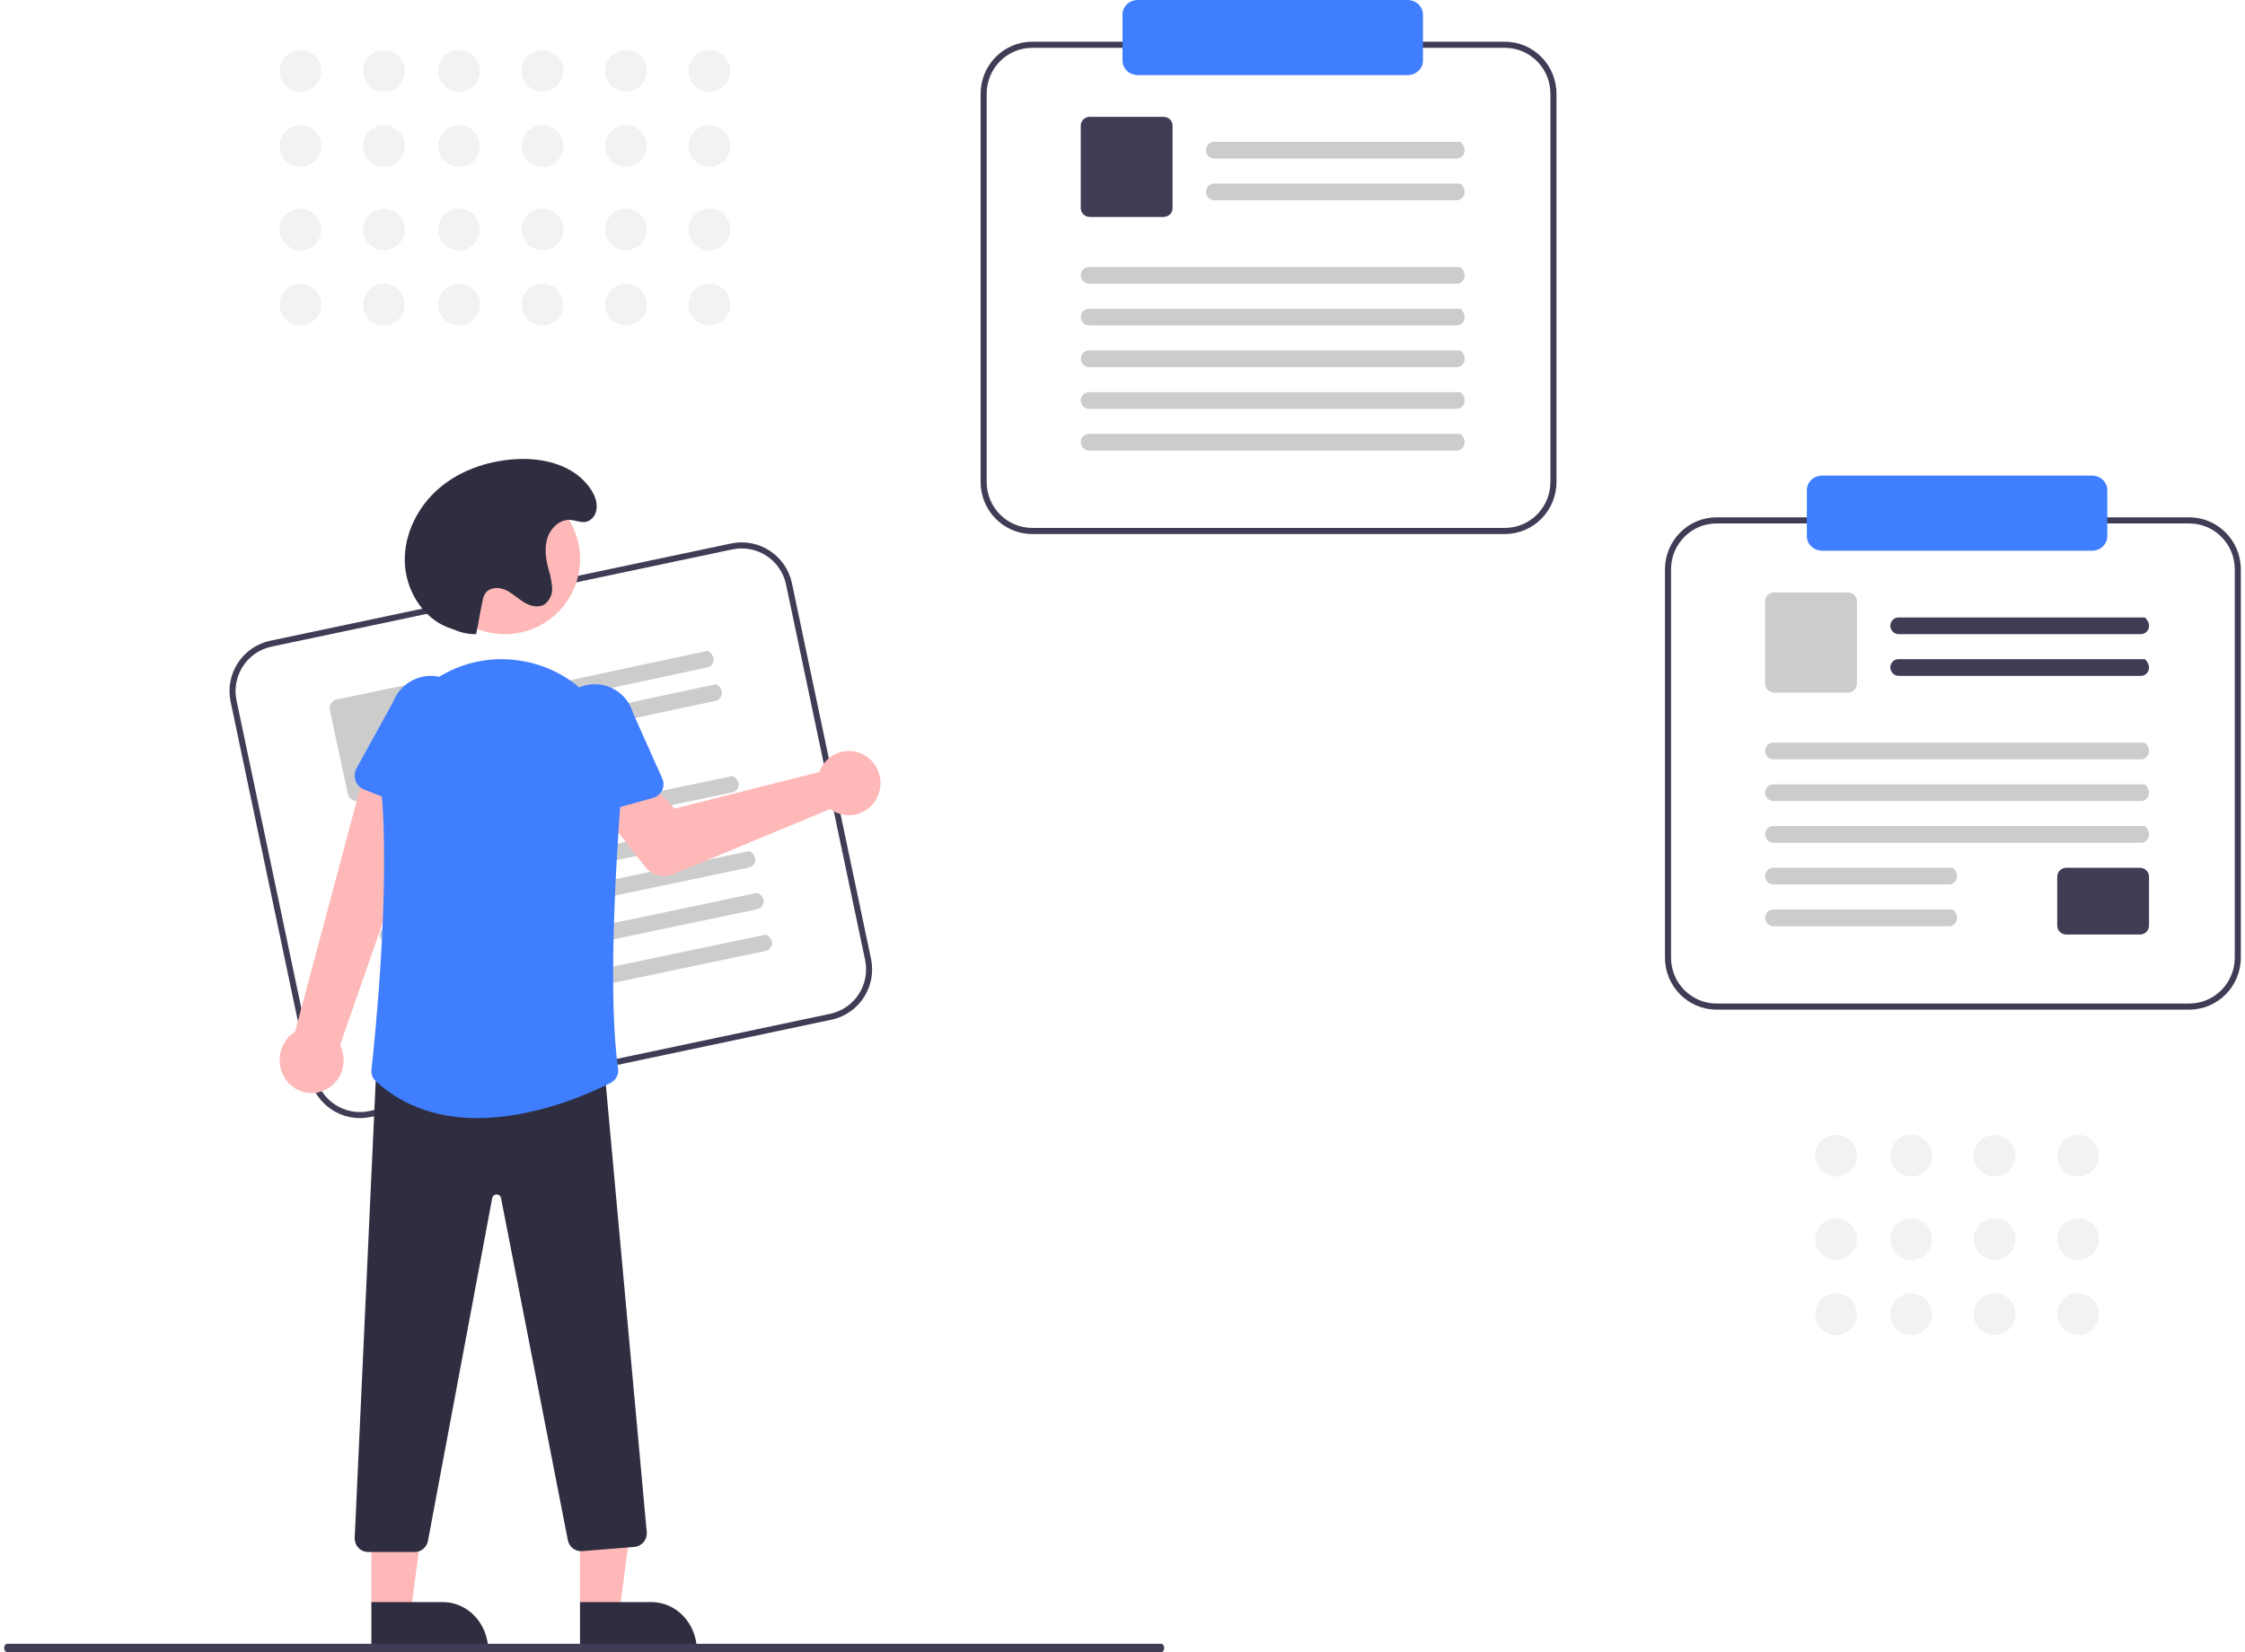 <svg width="269" height="198" viewBox="0 0 269 198" fill="none" xmlns="http://www.w3.org/2000/svg">
<path fill-rule="evenodd" clip-rule="evenodd" d="M44.395 133.868L99.618 122.21C102.94 121.505 105.064 118.241 104.368 114.913L94.891 69.889C94.188 66.563 90.928 64.435 87.605 65.132L32.382 76.79C29.06 77.495 26.936 80.759 27.632 84.087L37.108 129.111C37.812 132.437 41.072 134.565 44.395 133.868ZM28.34 83.938C27.726 81.001 29.6 78.121 32.531 77.499L87.754 65.841C90.686 65.226 93.562 67.103 94.183 70.038L103.66 115.062C104.274 117.999 102.4 120.879 99.469 121.501L44.246 133.159C41.314 133.774 38.438 131.897 37.816 128.962L28.34 83.938Z" fill="#3F3D56"/>
<path d="M84.74 79.992L56.708 85.974C56.199 86.093 55.685 85.793 55.532 85.287C55.465 85.031 55.504 84.757 55.642 84.53C55.779 84.303 56.003 84.144 56.26 84.089L84.795 78C85.91 78.636 85.558 79.818 84.74 79.992L84.74 79.992Z" fill="#CCCCCC"/>
<path d="M85.74 83.992L57.708 89.974C57.199 90.093 56.685 89.793 56.532 89.287C56.465 89.031 56.504 88.757 56.642 88.53C56.779 88.303 57.003 88.144 57.26 88.089L85.795 82C86.91 82.636 86.558 83.818 85.74 83.992L85.74 83.992Z" fill="#CCCCCC"/>
<path d="M51.635 94.18L42.97 95.977C42.381 96.099 41.803 95.728 41.679 95.148L39.523 85.09C39.4 84.511 39.777 83.942 40.365 83.82L49.03 82.023C49.619 81.902 50.197 82.272 50.321 82.851L52.477 92.909C52.6 93.489 52.223 94.058 51.635 94.18L51.635 94.18Z" fill="#CCCCCC"/>
<path d="M87.736 94.966L44.714 103.974C44.203 104.092 43.686 103.796 43.533 103.297C43.464 103.043 43.504 102.773 43.642 102.549C43.781 102.326 44.005 102.168 44.264 102.114L87.791 93C88.912 93.627 88.558 94.794 87.736 94.966Z" fill="#CCCCCC"/>
<path d="M88.736 99.966L45.714 108.974C45.203 109.092 44.686 108.796 44.533 108.297C44.464 108.043 44.504 107.773 44.642 107.549C44.781 107.326 45.005 107.168 45.264 107.114L88.791 98C89.912 98.627 89.558 99.794 88.736 99.966H88.736Z" fill="#CCCCCC"/>
<path d="M89.736 103.966L46.714 112.974C46.203 113.092 45.686 112.796 45.533 112.297C45.464 112.043 45.504 111.773 45.642 111.549C45.781 111.326 46.005 111.168 46.264 111.114L89.791 102C90.912 102.627 90.558 103.794 89.736 103.966H89.736Z" fill="#CCCCCC"/>
<path d="M90.736 108.966L47.714 117.974C47.203 118.092 46.686 117.796 46.533 117.297C46.464 117.043 46.504 116.773 46.642 116.549C46.781 116.326 47.005 116.168 47.264 116.114L90.791 107C91.912 107.627 91.558 108.794 90.736 108.966Z" fill="#CCCCCC"/>
<path d="M91.736 113.966L48.714 122.974C48.203 123.092 47.686 122.796 47.533 122.297C47.464 122.043 47.504 121.773 47.642 121.549C47.781 121.326 48.005 121.168 48.264 121.114L91.791 112C92.912 112.627 92.558 113.794 91.736 113.966Z" fill="#CCCCCC"/>
<path d="M98.416 91.97C98.32 92.147 98.238 92.333 98.17 92.524L80.824 96.906L77.806 93.728L72.5 97.737L77.305 103.891C78.102 104.912 79.466 105.275 80.652 104.782L99.474 96.952C100.741 97.901 102.453 97.954 103.773 97.084C105.093 96.213 105.747 94.602 105.414 93.037C105.082 91.472 103.833 90.28 102.278 90.043C100.722 89.805 99.185 90.573 98.416 91.97L98.416 91.97Z" fill="#FFB8B8"/>
<path d="M38.486 130.815C39.564 130.471 40.439 129.652 40.876 128.577C41.312 127.503 41.266 126.283 40.749 125.247L52.5 91.495L44.339 90L35.355 123.648C33.692 124.683 33.041 126.841 33.84 128.669C34.639 130.498 36.635 131.42 38.486 130.815V130.815Z" fill="#FFB8B8"/>
<path d="M51.913 97.881L43.628 94.626C43.151 94.439 42.777 94.049 42.604 93.556C42.431 93.064 42.476 92.52 42.727 92.064L47.073 84.178C48.052 81.615 50.873 80.345 53.38 81.338C55.888 82.332 57.138 85.214 56.175 87.784L54.258 96.593C54.147 97.104 53.824 97.539 53.373 97.786C52.923 98.034 52.39 98.068 51.913 97.881V97.881Z" fill="#3E7EFF"/>
<path d="M69.501 193H74.243L76.5 176L69.5 176L69.501 193Z" fill="#FFB8B8"/>
<path d="M69.5 192L78.05 192H78.051C79.496 192 80.882 192.612 81.904 193.702C82.926 194.792 83.5 196.27 83.5 197.811V197.999L69.5 198L69.5 192Z" fill="#2F2E41"/>
<path d="M44.501 193H49.243L51.5 176L44.5 176L44.501 193Z" fill="#FFB8B8"/>
<path d="M44.5 192L53.05 192H53.051C54.496 192 55.882 192.612 56.904 193.702C57.926 194.792 58.5 196.27 58.5 197.811V197.999L44.5 198L44.5 192Z" fill="#2F2E41"/>
<path d="M49.689 186H44.116C43.674 186 43.252 185.817 42.947 185.493C42.642 185.169 42.481 184.733 42.502 184.286L45.149 126.715L45.316 126.71L72.227 126L77.493 183.604C77.534 184.04 77.4 184.475 77.122 184.811C76.844 185.146 76.444 185.355 76.013 185.39L69.753 185.897C68.939 185.962 68.205 185.404 68.041 184.594L60.034 143.588C59.989 143.33 59.764 143.145 59.506 143.151H59.504C59.245 143.146 59.021 143.333 58.977 143.592L51.275 184.68C51.125 185.446 50.461 185.999 49.689 186Z" fill="#2F2E41"/>
<circle cx="60.5" cy="67" r="9" fill="#FFB8B8"/>
<path d="M57.207 134C52.98 134 48.639 132.886 45.04 129.593C44.651 129.24 44.454 128.723 44.509 128.2C44.894 124.73 46.763 106.815 45.711 94.848C45.294 90.317 47.027 85.852 50.388 82.794C53.691 79.742 58.233 78.424 62.651 79.234H62.651C62.761 79.254 62.872 79.275 62.982 79.296C70.082 80.674 75.015 87.26 74.457 94.618C73.642 105.353 72.912 119.875 74.059 128.087C74.156 128.776 73.806 129.45 73.187 129.765C70.578 131.086 64.043 134 57.207 134Z" fill="#3E7EFF"/>
<path d="M68.492 97.714C68.077 97.439 67.802 96.998 67.741 96.506L66.676 88.01C65.972 85.494 67.447 82.886 69.973 82.178C72.5 81.471 75.125 82.931 75.844 85.443L79.352 93.291C79.555 93.744 79.549 94.263 79.336 94.712C79.124 95.16 78.725 95.495 78.245 95.628L69.902 97.937C69.422 98.071 68.907 97.989 68.492 97.714Z" fill="#3E7EFF"/>
<path d="M57.049 75.999C56.214 76.015 55.384 75.859 54.608 75.541C54.266 75.404 53.911 75.292 53.57 75.156C50.558 73.949 48.573 70.623 48.502 67.276C48.431 63.93 50.103 60.681 52.586 58.54C55.069 56.399 58.284 55.3 61.504 55.046C64.973 54.772 68.879 55.684 70.817 58.679C71.333 59.476 71.693 60.443 71.388 61.405C71.296 61.696 71.133 61.956 70.913 62.16C70.048 62.959 69.185 62.358 68.303 62.305C67.09 62.232 66.001 63.25 65.609 64.442C65.218 65.634 65.39 66.947 65.706 68.163C65.947 68.895 66.099 69.655 66.158 70.425C66.21 71.211 65.866 71.969 65.249 72.428C64.491 72.903 63.496 72.628 62.737 72.154C61.979 71.68 61.324 71.021 60.505 70.672C59.686 70.323 58.585 70.4 58.108 71.174C57.957 71.455 57.854 71.762 57.806 72.081C57.378 74.099 57.476 73.98 57.049 75.999V75.999Z" fill="#2F2E41"/>
<path fill-rule="evenodd" clip-rule="evenodd" d="M123.674 64H180.326C183.734 63.996 186.496 61.209 186.5 57.77V11.23C186.496 7.791 183.734 5.004 180.326 5H123.674C120.266 5.004 117.504 7.791 117.5 11.23V57.77C117.504 61.209 120.266 63.996 123.674 64ZM118.226 11.23C118.23 8.195 120.667 5.736 123.674 5.733H180.326C183.333 5.736 185.77 8.195 185.774 11.23V57.77C185.77 60.805 183.333 63.264 180.326 63.267H123.674C120.667 63.264 118.23 60.805 118.226 57.77V11.23Z" fill="#3F3D56"/>
<path d="M174.531 19H145.524C144.995 19.011 144.548 18.597 144.501 18.054C144.487 17.779 144.583 17.511 144.766 17.312C144.949 17.113 145.203 17 145.469 17H174.997C175.969 17.882 175.377 19 174.531 19L174.531 19Z" fill="#CCCCCC"/>
<path d="M174.531 24H145.524C144.995 24.011 144.548 23.597 144.501 23.054C144.487 22.779 144.583 22.511 144.766 22.312C144.949 22.113 145.203 22 145.469 22H174.997C175.969 22.882 175.377 24 174.531 24L174.531 24Z" fill="#CCCCCC"/>
<path d="M139.413 26H130.587C129.987 25.999 129.501 25.536 129.5 24.964V15.036C129.501 14.464 129.987 14.001 130.587 14H139.413C140.013 14.001 140.499 14.464 140.5 15.036V24.964C140.499 25.536 140.013 25.999 139.413 26Z" fill="#3F3D56"/>
<path d="M174.536 34H130.518C129.992 34.011 129.548 33.597 129.501 33.054C129.487 32.779 129.582 32.511 129.764 32.312C129.946 32.113 130.199 32 130.464 32H175C175.967 32.882 175.377 34 174.536 34V34Z" fill="#CCCCCC"/>
<path d="M174.536 39H130.518C129.992 39.011 129.548 38.597 129.501 38.054C129.487 37.779 129.582 37.511 129.764 37.312C129.946 37.113 130.199 37 130.464 37H175C175.967 37.882 175.377 39 174.536 39V39Z" fill="#CCCCCC"/>
<path d="M174.536 44H130.518C129.992 44.011 129.548 43.597 129.501 43.054C129.487 42.779 129.582 42.511 129.764 42.312C129.946 42.113 130.199 42 130.464 42H175C175.967 42.882 175.377 44 174.536 44V44Z" fill="#CCCCCC"/>
<path d="M174.536 49H130.518C129.992 49.011 129.548 48.597 129.501 48.054C129.487 47.779 129.582 47.511 129.764 47.312C129.946 47.113 130.199 47 130.464 47H175C175.967 47.882 175.377 49 174.536 49V49Z" fill="#CCCCCC"/>
<path d="M174.536 54H130.518C129.992 54.011 129.548 53.597 129.501 53.054C129.487 52.779 129.582 52.511 129.764 52.312C129.946 52.113 130.199 52 130.464 52H175C175.967 52.882 175.377 54 174.536 54Z" fill="#CCCCCC"/>
<path d="M168.663 0C169.677 0.001 170.499 0.775 170.5 1.731V7.269C170.499 8.225 169.677 8.999 168.663 9H136.337C135.323 8.999 134.501 8.225 134.5 7.269V1.731C134.501 0.775 135.323 0.001 136.337 0" fill="#3E7EFF"/>
<path fill-rule="evenodd" clip-rule="evenodd" d="M205.674 121H262.326C265.734 120.996 268.496 118.209 268.5 114.77V68.23C268.496 64.791 265.734 62.004 262.326 62H205.674C202.266 62.004 199.504 64.791 199.5 68.23V114.77C199.504 118.209 202.266 120.996 205.674 121ZM200.226 68.23C200.23 65.195 202.667 62.736 205.674 62.733H262.326C265.333 62.736 267.77 65.195 267.774 68.23V114.77C267.77 117.805 265.333 120.264 262.326 120.267H205.674C202.667 120.264 200.23 117.805 200.226 114.77V68.23Z" fill="#3F3D56"/>
<path d="M256.531 76H227.524C226.995 76.011 226.548 75.597 226.501 75.054C226.487 74.779 226.583 74.511 226.766 74.312C226.949 74.113 227.203 74 227.469 74H256.997C257.969 74.882 257.377 76 256.531 76L256.531 76Z" fill="#3F3D56"/>
<path d="M256.531 81H227.524C226.995 81.011 226.548 80.597 226.501 80.054C226.487 79.779 226.583 79.511 226.766 79.312C226.949 79.113 227.203 79 227.469 79H256.997C257.969 79.882 257.377 81 256.531 81L256.531 81Z" fill="#3F3D56"/>
<path d="M221.413 83H212.587C211.987 82.999 211.501 82.536 211.5 81.964V72.036C211.501 71.464 211.987 71.001 212.587 71H221.413C222.013 71.001 222.499 71.464 222.5 72.036V81.964C222.499 82.536 222.013 82.999 221.413 83Z" fill="#CCCCCC"/>
<path d="M256.413 112H247.587C246.987 111.999 246.501 111.524 246.5 110.937V105.063C246.501 104.476 246.987 104.001 247.587 104H256.413C257.013 104.001 257.499 104.476 257.5 105.063V110.937C257.499 111.524 257.013 111.999 256.413 112Z" fill="#3F3D56"/>
<path d="M256.536 91H212.518C211.992 91.011 211.548 90.597 211.501 90.054C211.487 89.779 211.582 89.511 211.764 89.312C211.946 89.113 212.199 89 212.464 89H257C257.967 89.882 257.377 91 256.536 91V91Z" fill="#CCCCCC"/>
<path d="M256.536 96H212.518C211.992 96.011 211.548 95.597 211.501 95.054C211.487 94.779 211.582 94.511 211.764 94.312C211.946 94.113 212.199 94 212.464 94H257C257.967 94.882 257.377 96 256.536 96V96Z" fill="#CCCCCC"/>
<path d="M256.536 101H212.518C211.992 101.011 211.548 100.597 211.501 100.054C211.487 99.779 211.582 99.511 211.764 99.312C211.946 99.113 212.199 99 212.464 99H257C257.967 99.882 257.377 101 256.536 101V101Z" fill="#CCCCCC"/>
<path d="M233.533 106H212.522C211.994 106.011 211.548 105.597 211.501 105.054C211.487 104.78 211.582 104.511 211.765 104.312C211.948 104.113 212.202 104 212.467 104H233.998C234.968 104.882 234.377 106 233.533 106V106Z" fill="#CCCCCC"/>
<path d="M233.533 111H212.522C211.994 111.011 211.548 110.597 211.501 110.054C211.487 109.78 211.582 109.511 211.765 109.312C211.948 109.113 212.202 109 212.467 109H233.998C234.968 109.882 234.377 111 233.533 111Z" fill="#CCCCCC"/>
<path d="M250.663 66H218.337C217.323 65.999 216.501 65.225 216.5 64.269V58.731C216.501 57.775 217.323 57.001 218.337 57H250.663C251.677 57.001 252.499 57.775 252.5 58.731V64.269C252.499 65.225 251.677 65.999 250.663 66Z" fill="#3E7EFF"/>
<path d="M139.137 198H0.863C0.662 198 0.5 197.776 0.5 197.5C0.5 197.224 0.662 197 0.863 197H139.137C139.338 197 139.5 197.224 139.5 197.5C139.5 197.776 139.338 198 139.137 198Z" fill="#3F3D56"/>
<circle cx="36" cy="8.5" r="2.5" fill="#F2F2F2"/>
<circle cx="36" cy="17.5" r="2.5" fill="#F2F2F2"/>
<circle cx="36" cy="27.5" r="2.5" fill="#F2F2F2"/>
<circle cx="36" cy="36.5" r="2.5" fill="#F2F2F2"/>
<circle cx="46" cy="8.5" r="2.5" fill="#F2F2F2"/>
<circle cx="46" cy="17.5" r="2.5" fill="#F2F2F2"/>
<circle cx="46" cy="27.5" r="2.5" fill="#F2F2F2"/>
<circle cx="46" cy="36.5" r="2.5" fill="#F2F2F2"/>
<circle cx="55" cy="8.5" r="2.5" fill="#F2F2F2"/>
<circle cx="55" cy="17.5" r="2.5" fill="#F2F2F2"/>
<circle cx="55" cy="27.5" r="2.5" fill="#F2F2F2"/>
<circle cx="55" cy="36.5" r="2.5" fill="#F2F2F2"/>
<circle cx="65" cy="8.5" r="2.5" fill="#F2F2F2"/>
<circle cx="65" cy="17.5" r="2.5" fill="#F2F2F2"/>
<circle cx="65" cy="27.5" r="2.5" fill="#F2F2F2"/>
<circle cx="65" cy="36.5" r="2.5" fill="#F2F2F2"/>
<circle cx="75" cy="8.5" r="2.5" fill="#F2F2F2"/>
<circle cx="75" cy="17.5" r="2.5" fill="#F2F2F2"/>
<circle cx="75" cy="27.5" r="2.5" fill="#F2F2F2"/>
<circle cx="75" cy="36.5" r="2.5" fill="#F2F2F2"/>
<circle cx="85" cy="8.5" r="2.5" fill="#F2F2F2"/>
<circle cx="85" cy="17.5" r="2.5" fill="#F2F2F2"/>
<circle cx="85" cy="27.5" r="2.5" fill="#F2F2F2"/>
<circle cx="85" cy="36.5" r="2.5" fill="#F2F2F2"/>
<circle cx="220" cy="138.5" r="2.5" fill="#F2F2F2"/>
<circle cx="220" cy="148.5" r="2.5" fill="#F2F2F2"/>
<circle cx="220" cy="157.5" r="2.5" fill="#F2F2F2"/>
<circle cx="229" cy="138.5" r="2.5" fill="#F2F2F2"/>
<circle cx="229" cy="148.5" r="2.5" fill="#F2F2F2"/>
<circle cx="229" cy="157.5" r="2.5" fill="#F2F2F2"/>
<circle cx="239" cy="138.5" r="2.5" fill="#F2F2F2"/>
<circle cx="239" cy="148.5" r="2.5" fill="#F2F2F2"/>
<circle cx="239" cy="157.5" r="2.5" fill="#F2F2F2"/>
<circle cx="249" cy="138.5" r="2.5" fill="#F2F2F2"/>
<circle cx="249" cy="148.5" r="2.5" fill="#F2F2F2"/>
<circle cx="249" cy="157.5" r="2.5" fill="#F2F2F2"/>
</svg>
